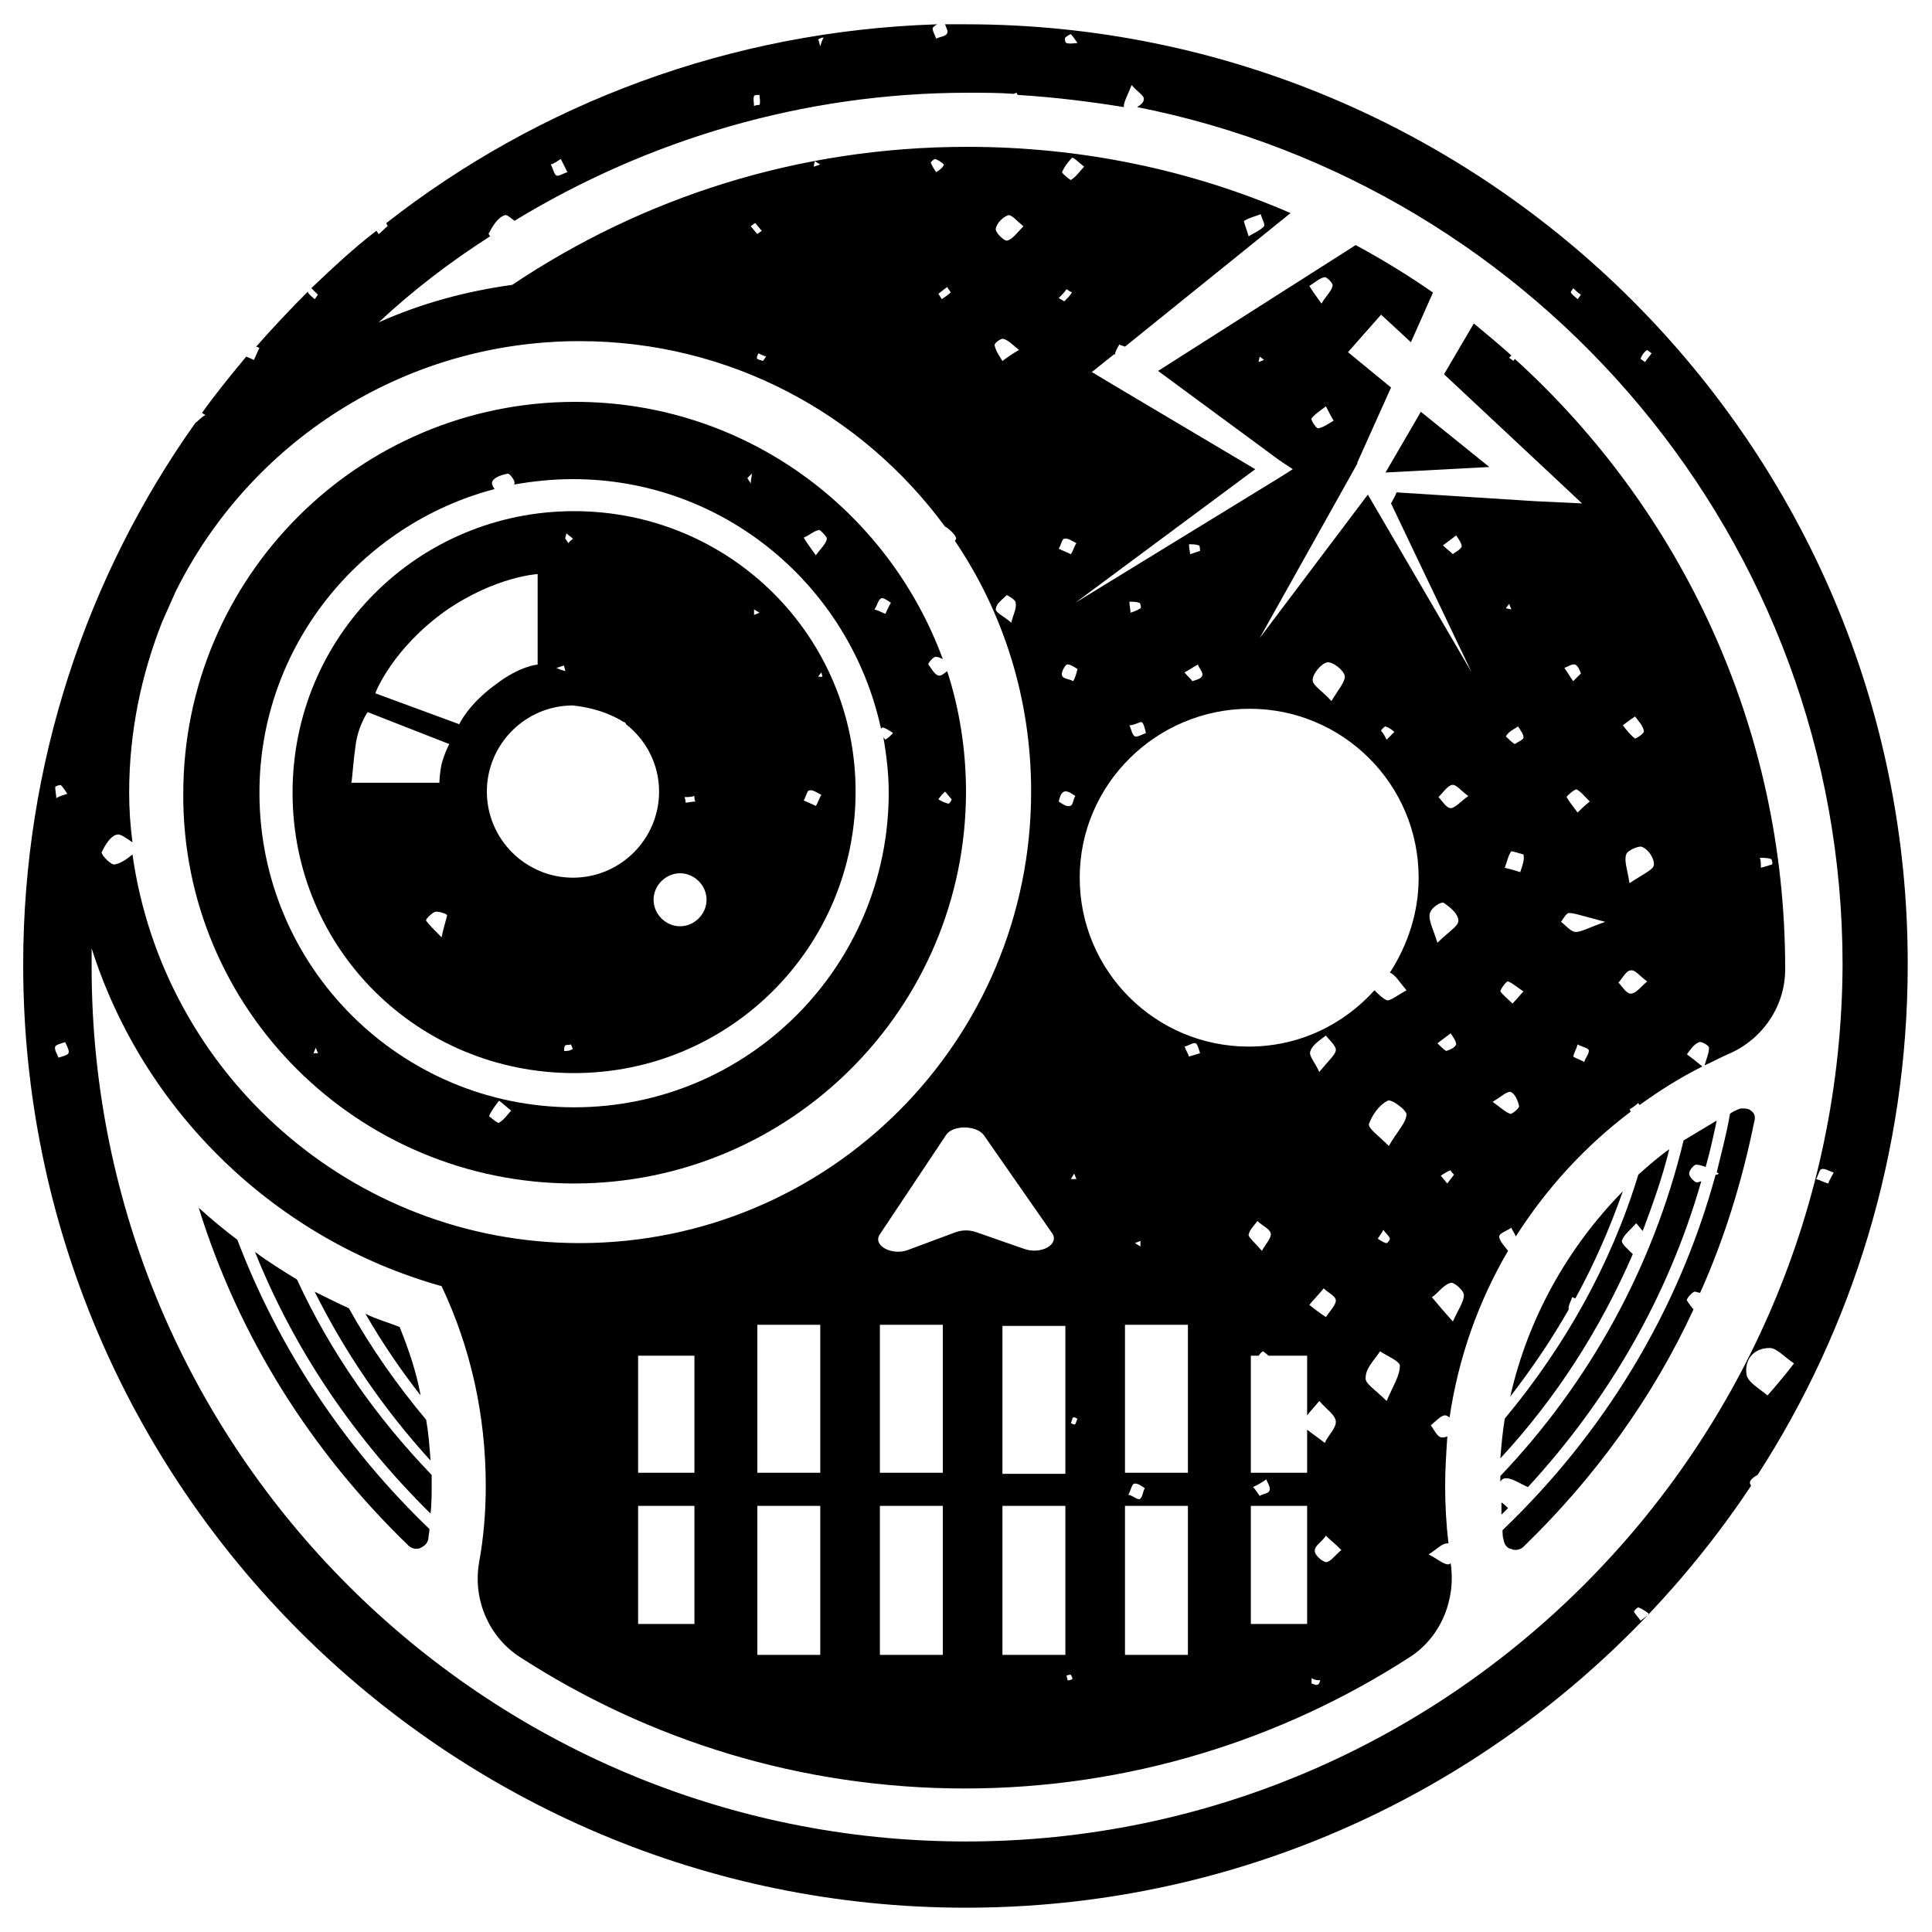 <svg xmlns="http://www.w3.org/2000/svg" viewBox="0 0 175 175"><path d="M142.1 118.6L142.1 118.6c-0.1-0.3 0.2-0.7 0.3-1.1 0.1 0 0.2 0.1 0.3 0.1 1.7-3.1 3.1-6.3 4.3-9.7 -5 5.1-8.6 11.5-10.2 18.6C138.8 123.9 140.5 121.4 142.1 118.6z"/><path d="M26.9 115.9c-1.3-0.8-2.6-1.6-3.8-2.5 3.6 9 9.1 17 15.9 23.7 0.1-0.9 0.1-1.8 0.1-2.6 0-0.3 0-0.6 0-0.9C34.1 128.4 30 122.6 26.9 115.9z"/><polygon points="125.5 42.8 134.9 42.3 128.7 37.3 "/><path d="M87.5 2.2c-0.6 0-1.3 0-1.9 0 0.1 0.3 0.3 0.6 0.2 0.8 -0.1 0.3-0.6 0.3-1 0.5 -0.1-0.3-0.4-0.8-0.3-1 0.1-0.1 0.2-0.2 0.4-0.3C66.1 2.8 48.8 9.4 35 20.2c0 0.1 0.1 0.2 0.1 0.3 -0.3 0.2-0.5 0.5-0.8 0.7 -0.1-0.1-0.1-0.2-0.2-0.3 -2.1 1.6-4 3.4-5.9 5.2 0.2 0.2 0.4 0.4 0.6 0.6 -0.1 0.1-0.2 0.3-0.3 0.4 -0.2-0.2-0.5-0.4-0.6-0.6 0 0 0 0 0-0.1 -1.6 1.6-3.2 3.3-4.7 5 0.1 0 0.2 0.1 0.3 0.1 -0.2 0.4-0.3 0.7-0.5 1.1 -0.2-0.1-0.5-0.2-0.7-0.3 -1.4 1.7-2.8 3.4-4 5.1 0.1 0.1 0.2 0.1 0.3 0.2 -0.4 0.2-0.6 0.5-0.9 0.7C7.9 52.1 2.1 69.1 2.1 87.4c0 47.1 38.3 85.4 85.4 85.4 29.7 0 55.8-15.2 71.1-38.2 0-0.1-0.1-0.2-0.1-0.3 0-0.2 0.3-0.5 0.7-0.7 8.6-13.3 13.6-29.2 13.6-46.2C172.9 40.5 134.6 2.2 87.5 2.2zM142.5 26.1c0.2 0.2 0.4 0.4 0.7 0.6 -0.1 0.1-0.2 0.3-0.3 0.4 -0.2-0.2-0.5-0.4-0.6-0.6C142.2 26.5 142.4 26.3 142.5 26.1zM96.5 3.4c0.1-0.1 0.4-0.3 0.5-0.3 0.2 0.2 0.4 0.5 0.6 0.8 -0.3 0-0.6 0.1-1 0C96.5 3.9 96.4 3.5 96.5 3.4zM74.6 3.4c-0.1 0.2-0.2 0.4-0.3 0.8 -0.1-0.3-0.1-0.5-0.2-0.6C74.2 3.5 74.4 3.4 74.6 3.4zM68.8 8.6c0 0.3 0.1 0.6 0 0.9 0 0-0.3 0-0.5 0.1 0-0.3-0.1-0.6 0-0.9C68.3 8.6 68.6 8.6 68.8 8.6zM50.8 14.4c0.2 0.4 0.4 0.8 0.6 1.2 -0.4 0.1-0.8 0.4-1 0.3s-0.3-0.6-0.5-1C50.2 14.8 50.5 14.6 50.8 14.4zM10.6 75.6c0.3-0.1 0.8 0.3 1.4 0.7 -0.2-1.5-0.3-3-0.3-4.5 0-5.5 1.1-10.7 3-15.5 0.4-0.9 0.8-1.8 1.2-2.7 6.7-13.5 20.6-22.7 36.6-22.7 13.6 0 25.6 6.6 33.1 16.8 0.3 0.1 1.1 0.9 1 1.1 0 0.1-0.1 0.1-0.1 0.2 4.4 6.5 6.9 14.3 6.9 22.7 0 22.6-18.3 40.9-40.9 40.9 -20.6 0-37.7-15.3-40.5-35.2 -0.6 0.5-1.1 0.8-1.6 0.9 -0.3 0.1-1.2-0.8-1.2-1.1C9.5 76.6 10 75.7 10.6 75.6zM68.6 21.2c-0.2-0.2-0.4-0.5-0.6-0.7 0.1-0.1 0.4-0.3 0.4-0.3 0.2 0.2 0.4 0.5 0.6 0.7C68.9 21 68.7 21.1 68.6 21.2zM69.4 32.3c-0.1 0.1-0.2 0.3-0.3 0.4 -0.2-0.1-0.4-0.1-0.5-0.2s0-0.3 0.1-0.5C68.9 32.1 69.1 32.2 69.4 32.3zM73.7 15.1l0.1-0.5 0.5 0.3L73.7 15.1zM84.8 15.6c-0.2-0.3-0.4-0.6-0.5-0.9 0 0 0.3-0.3 0.4-0.3 0.3 0.1 0.6 0.3 0.8 0.5C85.4 15.2 85.1 15.4 84.8 15.6zM85.8 26c0.1 0.2 0.3 0.4 0.3 0.5 -0.2 0.2-0.5 0.4-0.8 0.6 -0.1-0.2-0.2-0.3-0.3-0.5C85.3 26.4 85.5 26.2 85.8 26zM90.9 30.7c0.4 0.1 0.8 0.5 1.4 1 -0.7 0.4-1.1 0.7-1.5 1 -0.3-0.5-0.6-0.9-0.7-1.4C90 31.1 90.7 30.6 90.9 30.7zM90.2 20.7c0.1-0.5 0.6-1 1.1-1.2 0.3-0.1 0.8 0.5 1.4 1 -0.6 0.6-1 1.2-1.5 1.3C90.9 21.8 90.1 21 90.2 20.7zM92 54.6c0.1 0.5-0.2 1-0.4 1.8 -0.7-0.6-1.4-0.9-1.4-1.2 0-0.5 0.6-0.9 1-1.3C91.2 53.9 92 54.3 92 54.6zM96.6 26.2c0.2 0.1 0.3 0.2 0.5 0.3 -0.2 0.3-0.4 0.5-0.7 0.8 0 0-0.3-0.2-0.5-0.3C96.2 26.7 96.4 26.5 96.6 26.2zM96.2 15.6c0.2-0.5 0.6-1 0.9-1.3 0.1-0.1 0.6 0.4 1.1 0.8 -0.4 0.4-0.7 0.9-1.2 1.2C96.9 16.3 96.2 15.7 96.2 15.6zM96.4 48.8c0.3-0.1 0.7 0.2 1.1 0.4 -0.2 0.3-0.3 0.7-0.5 1 -0.4-0.2-0.7-0.3-1.1-0.5C96.1 49.4 96.2 48.8 96.4 48.8zM97 128.9c0.1-0.2 0.1-0.4 0.2-0.5 0.1-0.1 0.3 0.1 0.4 0.1 -0.1 0.2-0.1 0.3-0.2 0.5C97.2 129.1 97.1 128.9 97 128.9zM97.1 152.1c-0.1 0.1-0.3 0.1-0.4 0.1 0-0.1-0.1-0.4-0.1-0.4 0.1-0.1 0.3-0.1 0.4-0.1C97.1 151.9 97.2 152.1 97.1 152.1zM97 106.8l0.3-0.5 0.2 0.5H97zM97.2 61.7c-0.3-0.2-0.9-0.2-1-0.5s0.2-0.8 0.4-1c0.2-0.1 0.7 0.2 1 0.4C97.5 61 97.4 61.4 97.2 61.7zM96.4 71.7c0.3-0.1 0.7 0.2 1 0.4 -0.2 0.3-0.2 0.9-0.5 0.9 -0.3 0.1-0.7-0.2-1-0.4C96 72.2 96.1 71.8 96.4 71.7zM96.5 120.1v13.4h-5.7v-13.4H96.5zM96.5 136.4v13.5h-5.7v-13.5H96.5zM92.7 113.1l-4.3-1.5c-0.6-0.2-1.2-0.2-1.8 0l-4.3 1.6c-1.5 0.6-3.3-0.4-2.6-1.4l6-9c0.6-0.9 2.7-0.9 3.4 0l6.2 8.9C96 112.7 94.3 113.7 92.7 113.1zM79.7 133.4v-13.4h5.7v13.4H79.7zM85.4 136.4v13.5h-5.7v-13.5H85.4zM68.6 133.4v-13.4h5.7v13.4H68.6zM74.3 136.4v13.5h-5.7v-13.5H74.3zM57.8 133.4v-10.6h5.1v10.6H57.8zM62.9 136.4v10.7h-5.1v-10.7H62.9zM5.5 71.1c0.2 0.2 0.4 0.5 0.6 0.8 -0.3 0.1-0.7 0.2-1 0.4 0-0.3-0.1-0.7-0.1-1C5 71.2 5.4 71.1 5.5 71.1zM6.2 95.4c-0.1 0.2-0.6 0.3-0.9 0.4 -0.1-0.3-0.4-0.7-0.3-1 0.1-0.2 0.6-0.3 0.9-0.4C6.1 94.8 6.3 95.2 6.2 95.4zM148.6 146.8c-0.2-0.3-0.4-0.5-0.6-0.8 0-0.1 0.3-0.4 0.4-0.4 0.3 0.1 0.6 0.3 1 0.6C149.1 146.4 148.9 146.6 148.6 146.8zM160.1 126.4c-0.7-0.6-1.8-1.2-1.9-1.9 -0.2-1.3 0.6-2.4 2.1-2.4 0.6 0 1.2 0.7 2.2 1.4C161.5 124.8 160.8 125.6 160.1 126.4zM165.6 107.2c-0.4-0.1-0.7-0.3-1.1-0.4 0.2-0.3 0.3-0.9 0.5-0.9 0.3-0.1 0.7 0.2 1.1 0.3C165.9 106.6 165.7 106.9 165.6 107.2zM87.5 166.8c-43.7 0-79.2-35.5-79.2-79.2 0-0.6 0-1.1 0-1.7C13 100.7 25 112.3 40 116.5c2.6 5.5 4 11.6 4 18.1 0 2.4-0.2 4.7-0.6 6.9 -0.6 3.4 0.9 6.8 3.7 8.6 11.6 7.5 25.4 11.9 40.3 11.9 14.8 0 28.7-4.4 40.3-11.9 2.8-1.8 4.2-5.2 3.7-8.5 -0.1 0.1-0.2 0.1-0.3 0.1 -0.5-0.1-0.9-0.5-1.7-0.9 0.8-0.5 1.2-1 1.7-1 0 0 0 0 0.1 0 -0.2-1.7-0.3-3.5-0.3-5.2 0-1.5 0.1-3 0.2-4.5 -0.2 0.1-0.3 0.1-0.5 0.1 -0.4 0-0.7-0.7-1-1.1 0.4-0.3 0.9-0.9 1.3-0.9 0.1 0 0.3 0.1 0.4 0.2 0.8-5.4 2.6-10.5 5.3-15.1l0 0c-0.3-0.4-0.8-0.9-0.8-1.3 0-0.3 0.7-0.5 1.1-0.8 0.1 0.3 0.3 0.5 0.4 0.8 2.8-4.4 6.3-8.2 10.4-11.3 0-0.1-0.1-0.2-0.1-0.2 0.3-0.2 0.6-0.4 0.8-0.6 0 0.1 0.1 0.1 0.1 0.2 1.8-1.3 3.7-2.5 5.7-3.5 -0.6-0.5-1-0.8-1.4-1.1 0.3-0.4 0.6-0.9 1.1-1.1 0.2-0.1 0.9 0.3 0.9 0.5 0 0.5-0.2 0.9-0.4 1.6 0.7-0.3 1.4-0.7 2.1-1 3.1-1.3 5.2-4.3 5.2-7.7 0 0 0 0 0-0.1 0-21.9-9.5-41.6-24.5-55.2 0 0.1-0.1 0.1-0.1 0.2 -0.1-0.1-0.3-0.2-0.4-0.3 0.1-0.1 0.1-0.1 0.2-0.2 -1.1-1-2.2-1.9-3.4-2.9l-2.7 4.6 9.3 8.7 3.2 3 -4.2-0.2 -12.6-0.8c-0.1 0.3-0.3 0.6-0.5 1l7.3 15.3 -9.4-16.1 -9.8 13 8.9-15.9 -0.1 0.1 3.1-6.9 -3.9-3.2 3-3.4 2.7 2.5 2-4.5c-2.3-1.6-4.6-3-7-4.3l-17.9 11.4 11 8.1 1.2 0.8 -1.1 0.7L97.4 54.6l16.3-12.1 -12.8-7.6 -2-1.2 2-1.6h0.1c0-0.2 0.2-0.6 0.4-0.9 0.1 0.1 0.3 0.1 0.5 0.2l15-12.1c-9-3.9-18.9-6-29.3-6 -15.3 0-29.4 4.6-41.2 12.5 -4.3 0.6-8.3 1.7-12.1 3.4 3.1-2.9 6.5-5.5 10.1-7.8 -0.1-0.1-0.2-0.3-0.1-0.3 0.3-0.6 0.8-1.4 1.4-1.6 0.2-0.1 0.5 0.2 0.9 0.5 12-7.3 26.1-11.6 41.1-11.6 1.4 0 2.8 0 4.1 0.1 0.1 0 0.2-0.1 0.3-0.1 0 0.1 0 0.1 0.1 0.2 3.3 0.2 6.5 0.6 9.6 1.1V9.5c0.1-0.5 0.4-1 0.7-1.8 0.5 0.6 1.2 1 1.1 1.3 0 0.3-0.3 0.5-0.6 0.7 36.4 7.2 63.9 39.3 63.9 77.7C166.7 131.2 131.2 166.8 87.5 166.8zM103.3 55.1c-0.3 0.2-0.6 0.3-0.9 0.4 0-0.3-0.1-0.7-0.1-1 0.3 0 0.6 0 0.9 0.1C103.3 54.6 103.4 55.1 103.3 55.1zM103.4 65.4c0.2 0.1 0.3 0.6 0.4 1 -0.3 0.1-0.8 0.4-1 0.3 -0.3-0.2-0.3-0.6-0.5-1C102.7 65.7 103.2 65.4 103.4 65.4zM113.2 64.2c8.4 0 15.3 6.8 15.3 15.3 0 3.2-1 6.1-2.6 8.6 0.5 0.2 0.9 0.9 1.5 1.6 -0.9 0.5-1.5 1-1.8 0.9 -0.4-0.2-0.7-0.5-1.1-0.9 -2.8 3.1-6.8 5.1-11.4 5.1 -8.4 0-15.3-6.8-15.3-15.3S104.8 64.2 113.2 64.2zM108.5 60.2c0.1 0.3 0.5 0.7 0.4 1s-0.6 0.4-0.9 0.5c-0.2-0.3-0.5-0.5-0.7-0.8C107.7 60.7 108.1 60.4 108.5 60.2zM107.7 49.3c0.3 0 0.6 0 0.9 0.1 0.1 0 0.1 0.5 0.1 0.5 -0.3 0.1-0.6 0.2-0.9 0.3C107.8 50 107.7 49.7 107.7 49.3zM118.9 61.6c0-0.6 0.8-1.5 1.3-1.6s1.5 0.7 1.6 1.2 -0.6 1.3-1.2 2.3C119.8 62.6 118.9 62.1 118.9 61.6zM125.1 66.2c0-0.1 0.3-0.4 0.4-0.4 0.3 0.1 0.6 0.3 0.8 0.5 -0.2 0.2-0.5 0.5-0.7 0.7C125.5 66.8 125.3 66.4 125.1 66.2zM125 122.4c0.6 0.4 1.8 0.9 1.8 1.3 0 0.9-0.6 1.8-1.2 3.2 -1-1-2-1.6-1.9-2.1C123.7 123.9 124.5 123.2 125 122.4zM124.8 112.2c0.2-0.3 0.4-0.6 0.5-0.8 0.2 0.3 0.5 0.5 0.6 0.8 0 0.1-0.2 0.4-0.3 0.4C125.4 112.6 125.1 112.4 124.8 112.2zM125.8 103.8c-0.9-0.9-1.9-1.6-1.8-2 0.3-0.8 0.9-1.7 1.7-2.1 0.3-0.2 1.8 0.9 1.7 1.3C127.3 101.8 126.6 102.4 125.8 103.8zM113.3 136.4h5.1v10.7h-5.1V136.4zM113.1 111.9c0-0.4 0.5-0.9 0.8-1.3 0.4 0.4 1.1 0.7 1.2 1.1 0.1 0.4-0.4 0.9-0.8 1.6C113.8 112.7 113.2 112.2 113.1 111.9zM113.5 134.7c0.4-0.2 0.8-0.4 1.2-0.7 0.1 0.3 0.4 0.7 0.3 1 -0.1 0.3-0.6 0.3-0.9 0.5C113.9 135.2 113.7 134.9 113.5 134.7zM113.3 133.4v-10.6h0.7c0.1-0.1 0.2-0.3 0.4-0.4 0 0 0.3 0.2 0.5 0.4h3.5v5.4c0.3-0.4 0.7-0.8 1.1-1.3 0.7 0.8 1.5 1.3 1.5 1.9 0 0.6-0.7 1.2-1 1.9 -0.5-0.4-1.1-0.8-1.6-1.2v3.9L113.3 133.4 113.3 133.4zM119.9 116.7c0.4 0.4 1.1 0.7 1.1 1.1 0 0.4-0.5 0.9-0.9 1.5 -0.6-0.4-1-0.7-1.5-1.1C119 117.7 119.5 117.2 119.9 116.7zM118.7 95.2c0.2-0.6 0.9-1 1.4-1.4 0.3 0.4 0.9 0.9 0.9 1.3 0 0.4-0.6 0.9-1.5 2C119.1 96.2 118.5 95.6 118.7 95.2zM119.1 140.4c0-0.4 0.7-0.8 1-1.3 0.4 0.4 0.8 0.7 1.4 1.3 -0.6 0.5-1 1.1-1.4 1.1C119.7 141.4 119 140.8 119.1 140.4zM119.6 152.2c-0.1 0.2-0.1 0.4-0.3 0.4 -0.1 0.1-0.3-0.1-0.5-0.1 0-0.2 0-0.3 0-0.5C119.1 152.2 119.4 152.2 119.6 152.2zM107.6 136.4v13.5h-5.7v-13.5H107.6zM102.2 135.4c0.2-0.3 0.3-0.9 0.5-1 0.3-0.1 0.7 0.2 1 0.4 -0.2 0.3-0.2 0.9-0.5 1C102.9 135.8 102.5 135.4 102.2 135.4zM101.9 133.4v-13.4h5.7v13.4H101.9zM102.8 112.6l0.5-0.2v0.5L102.8 112.6zM107.3 94.8c0.4-0.1 0.8-0.4 1-0.3 0.2 0.1 0.3 0.6 0.4 0.9 -0.3 0.1-0.7 0.2-1 0.3C107.6 95.4 107.4 95.1 107.3 94.8zM131 95.2c-0.3-0.2-0.5-0.4-0.8-0.7 0.4-0.3 0.8-0.6 1.2-0.9 0.2 0.3 0.5 0.7 0.5 1C131.8 94.9 131.3 95.1 131 95.2zM131.7 106.4c-0.2 0.3-0.4 0.5-0.6 0.8 -0.2-0.2-0.4-0.5-0.6-0.7 0.3-0.2 0.6-0.4 0.9-0.5C131.4 106.1 131.7 106.4 131.7 106.4zM131.4 116.2c0.3-0.1 1.2 0.7 1.2 1.1 0 0.6-0.5 1.3-1 2.4 -0.9-1-1.4-1.6-1.9-2.2C130.2 117.2 130.7 116.4 131.4 116.2zM131.4 73.2c-0.4 0-0.8-0.7-1.1-1 0.4-0.4 0.8-1 1.2-1.1s0.9 0.6 1.5 1C132.3 72.6 131.8 73.2 131.4 73.2zM130.8 81.8c0.6 0.4 1.3 1 1.3 1.6 0 0.5-0.9 1-1.9 2 -0.4-1.3-0.8-2-0.7-2.6C129.6 82.2 130.6 81.6 130.8 81.8zM137.5 65.8c0.2 0.3 0.5 0.7 0.5 1 0 0.2-0.5 0.4-0.8 0.6 -0.3-0.2-0.5-0.4-0.8-0.7C136.7 66.2 137.1 66.1 137.5 65.8zM136.4 55.1l0.3-0.4 0.2 0.5L136.4 55.1zM138 77.4c0.1 0.5-0.1 1-0.3 1.6 -0.6-0.2-1-0.3-1.4-0.4 0.2-0.5 0.3-1.1 0.6-1.5C137 77.1 138 77.4 138 77.4zM136.6 88.9c0.5 0.2 0.9 0.6 1.4 0.9 -0.3 0.3-0.5 0.6-1 1.1 -0.4-0.4-0.8-0.7-1.1-1.1C135.9 89.6 136.5 88.8 136.6 88.9zM136.8 98.9c0.4 0.1 0.7 0.8 0.8 1.3 0 0.2-0.6 0.7-0.8 0.7 -0.5-0.2-0.9-0.6-1.6-1.1C135.9 99.4 136.4 98.9 136.8 98.9zM142.5 61.7c-0.3-0.4-0.5-0.8-0.8-1.2 0.3-0.1 0.7-0.4 1-0.3 0.2 0.1 0.4 0.5 0.5 0.8C142.9 61.3 142.7 61.5 142.5 61.7zM144 72.6c-0.5 0.4-0.8 0.7-1.1 1 -0.3-0.4-0.7-0.9-1-1.4 0-0.1 0.7-0.7 0.9-0.7C143.2 71.7 143.6 72.2 144 72.6zM142.1 82.7c0.5 0 1 0.2 3.3 0.8 -1.7 0.6-2.3 1-2.8 0.9 -0.4-0.1-0.8-0.6-1.2-0.9C141.6 83.2 141.9 82.7 142.1 82.7zM143.5 96.2c-0.3-0.2-0.7-0.3-1-0.5 0.1-0.4 0.3-0.7 0.4-1.1 0.3 0.2 0.9 0.3 1 0.5C144 95.4 143.6 95.8 143.5 96.2zM148.1 66.9c-0.4-0.3-0.8-0.8-1.1-1.2 0.5-0.4 0.8-0.6 1.1-0.8 0.3 0.4 0.7 0.8 0.8 1.3C149 66.4 148.2 66.9 148.1 66.9zM149.8 78.4c-0.1 0.4-1 0.8-2.2 1.6 -0.2-1.3-0.5-2-0.3-2.6 0.1-0.4 1.2-0.8 1.4-0.7C149.3 76.9 149.9 77.8 149.8 78.4zM147.7 87.9c0.4-0.1 0.8 0.5 1.5 1 -0.6 0.5-1 1.1-1.5 1.1 -0.4 0-0.8-0.7-1.1-1C146.9 88.7 147.3 87.9 147.7 87.9zM159.4 77.7c0.3 0 0.7 0 1 0.1 0.1 0 0.2 0.5 0.1 0.5 -0.3 0.1-0.6 0.2-1 0.3C159.5 78.2 159.5 77.9 159.4 77.7zM132.4 49.5c-0.1 0.3-0.6 0.5-0.8 0.7 -0.3-0.3-0.6-0.5-0.9-0.8 0.4-0.3 0.8-0.6 1.2-0.9C132.1 48.8 132.4 49.2 132.4 49.5zM119.7 27.5c-0.5-0.7-0.8-1.1-1.1-1.6 0.5-0.3 0.9-0.7 1.4-0.8 0.2 0 0.8 0.6 0.7 0.8C120.6 26.4 120.1 26.8 119.7 27.5zM120.8 38.1c-0.5 0.3-0.9 0.6-1.4 0.7 -0.2 0-0.7-0.8-0.6-0.9 0.3-0.4 0.8-0.7 1.3-1.1C120.3 37.2 120.5 37.6 120.8 38.1zM114.5 32.6l-0.5 0.2 0.1-0.5L114.5 32.6zM112.7 20c0.5-0.3 1-0.4 1.5-0.6 0.1 0.4 0.4 0.9 0.3 1.1 -0.4 0.4-0.9 0.6-1.4 0.9C112.9 20.7 112.6 20 112.7 20zM149.2 31.7l0.4 0.3c-0.2 0.3-0.4 0.5-0.6 0.8 -0.1-0.1-0.3-0.2-0.4-0.3C148.7 32.2 148.9 31.9 149.2 31.7z"/><path d="M36.2 120.2c-1-0.4-2.1-0.7-3.1-1.2 1.5 2.6 3.2 5.1 5 7.4C37.7 124.2 37 122.2 36.2 120.2z"/><path d="M158.6 100.6c-0.1-0.1-0.3-0.2-0.7-0.2 -0.1 0-0.3 0-0.5 0.1s-0.5 0.2-0.7 0.4c-0.3 1.8-0.8 3.6-1.2 5.3 0.1 0 0.1 0.1 0.2 0.1 -0.1 0.1-0.2 0.1-0.3 0.1 -3.4 12.5-10.2 23.5-19.3 32.2 0 0.3 0 0.6 0.1 0.9 0.1 0.6 0.5 0.8 0.7 0.8 0.1 0.1 0.7 0.2 1.1-0.2 6.5-6.3 11.7-13.5 15.4-21.5 -0.2-0.2-0.4-0.5-0.6-0.8 -0.1-0.1 0.5-0.8 0.7-0.8s0.3 0.1 0.5 0.1c2.2-4.9 3.8-10.1 4.9-15.5l0 0C159.1 100.9 158.7 100.7 158.6 100.6z"/><path d="M18 109.4c3.6 11.6 10.1 22 19 30.6 0.4 0.4 1 0.3 1.1 0.2 0.2-0.1 0.6-0.3 0.7-0.8 0-0.3 0.1-0.6 0.1-0.9 -7.6-7.3-13.6-16.2-17.4-26.2C20.3 111.4 19.1 110.4 18 109.4z"/><path d="M146.9 112.4c0.2-0.6 0.8-1 1.3-1.6 0.2 0.2 0.4 0.5 0.6 0.7 0.9-2.4 1.8-4.9 2.4-7.4 -1 0.7-1.9 1.5-2.8 2.3 -2.5 8.2-6.7 15.6-12.1 22.1 -0.2 1.2-0.3 2.4-0.4 3.6 5-5.4 9-11.6 12-18.5C147.5 113.2 146.9 112.7 146.9 112.4z"/><path d="M52 107.2c19.6 0 35.5-15.9 35.5-35.5 0-3.8-0.6-7.5-1.7-10.9 -0.3 0.2-0.5 0.4-0.7 0.4 -0.4 0-0.7-0.6-1-1 -0.1-0.1 0.5-0.8 0.7-0.7 0.2 0 0.4 0.1 0.6 0.2 -5-13.6-18-23.3-33.3-23.3 -19.6 0-35.5 15.9-35.5 35.5C16.5 91.4 32.4 107.2 52 107.2zM85.6 71.7c0.2 0.2 0.4 0.5 0.6 0.7 0 0.1-0.2 0.4-0.3 0.4 -0.3-0.1-0.6-0.2-0.9-0.4C85.2 72.1 85.4 71.9 85.6 71.7zM28.4 95.4l0.2-0.5 0.2 0.5H28.4zM45.2 101.7c-0.1 0.1-0.9-0.6-0.9-0.6 0.2-0.5 0.6-1 0.9-1.4 0.3 0.2 0.6 0.5 1.1 0.9C46 100.9 45.7 101.4 45.2 101.7zM79.8 54.2c0.2-0.1 0.6 0.2 0.9 0.4 -0.2 0.3-0.3 0.6-0.5 1 -0.3-0.1-0.6-0.3-1-0.4C79.5 54.8 79.5 54.4 79.8 54.2zM74.2 48c0.1 0 0.7 0.6 0.7 0.8 -0.1 0.5-0.5 0.8-1 1.5 -0.5-0.7-0.8-1.1-1.1-1.6C73.3 48.5 73.7 48.1 74.2 48zM68.1 42.9c0 0.3-0.1 0.6-0.1 0.9 -0.1-0.2-0.2-0.3-0.3-0.5C67.8 43.2 67.9 43.1 68.1 42.9zM44.8 44.3c-0.2-0.3-0.3-0.5-0.2-0.7 0.2-0.4 0.9-0.6 1.4-0.7 0.2 0 0.7 0.7 0.6 0.9 0 0 0 0.1-0.1 0.1 1.7-0.3 3.5-0.5 5.4-0.5 13.7 0 25.1 9.7 27.9 22.6 0.1-0.1 0.1-0.1 0.2-0.1 0.3 0.1 0.6 0.3 0.9 0.5 -0.2 0.2-0.4 0.4-0.7 0.6 -0.1-0.1-0.2-0.2-0.2-0.3 0.3 1.7 0.5 3.4 0.5 5.1 0 15.7-12.7 28.5-28.5 28.5 -15.7 0-28.5-12.7-28.5-28.5C23.5 58.6 32.6 47.5 44.8 44.3z"/><path d="M136 136.1c0 0.4 0 0.8 0 1.1 0.2-0.2 0.4-0.4 0.6-0.6C136.4 136.4 136.2 136.2 136 136.1z"/><path d="M136.4 133.9c0.6 0 1.1 0.4 2 0.8 7.2-7.8 12.7-17.2 15.7-27.7 -0.1 0-0.2 0.1-0.4 0.1s-0.7-0.5-0.7-0.8 0.5-0.9 0.7-0.8c0.2 0 0.5 0.1 0.8 0.2 0.4-1.4 0.7-2.8 1-4.2 -1 0.6-2 1.2-3 1.8 -2.8 11.6-8.6 22-16.6 30.4 0 0.2 0 0.3 0 0.5C136.1 133.9 136.3 133.9 136.4 133.9z"/><path d="M52 97.2c14.1 0 25.5-11.4 25.5-25.5S66.1 46.3 52 46.3 26.5 57.6 26.5 71.8 37.9 97.2 52 97.2zM74.4 60.9l0.1 0.4h-0.4L74.4 60.9zM73.3 71.6c0.3-0.1 0.7 0.2 1.1 0.4 -0.2 0.3-0.3 0.7-0.5 1 -0.4-0.2-0.7-0.3-1.1-0.5C73 72.2 73.1 71.6 73.3 71.6zM40 84.9c-0.7-0.7-1.1-1.1-1.4-1.5 -0.1-0.1 0.5-0.7 0.8-0.8s1.1 0.2 1.1 0.3C40.4 83.4 40.2 83.9 40 84.9zM51.1 95.2c0-0.2 0-0.4 0.1-0.5s0.3 0 0.5-0.1c0.1 0.1 0.1 0.3 0.2 0.4C51.6 95.2 51.4 95.2 51.1 95.2zM68.3 55.2l0.5 0.3 -0.5 0.2V55.2zM62.9 72.1c0 0.2 0 0.4 0.1 0.5 -0.3 0-0.6 0.1-0.9 0.1 0 0 0-0.3-0.1-0.5C62.3 72.2 62.6 72.2 62.9 72.1zM61.6 79.1c1.3 0 2.4 1.1 2.4 2.4s-1.1 2.4-2.4 2.4 -2.4-1.1-2.4-2.4S60.3 79.1 61.6 79.1zM56.5 65.4L56.5 65.4c0.1 0 0.2 0.1 0.2 0.2 1.8 1.4 3 3.6 3 6.1 0 4.3-3.5 7.8-7.8 7.8s-7.8-3.5-7.8-7.8 3.5-7.8 7.8-7.8C53.7 64.1 55.2 64.6 56.5 65.4zM51.3 48.3c0.2 0.2 0.4 0.3 0.6 0.5 -0.1 0.1-0.3 0.2-0.4 0.4 -0.1-0.1-0.2-0.3-0.3-0.4C51.2 48.6 51.3 48.5 51.3 48.3zM51.1 60.3c0 0.2 0.1 0.3 0.1 0.5 -0.2-0.1-0.4-0.1-0.8-0.3C50.8 60.4 50.9 60.3 51.1 60.3zM40.4 55.3c4.5-3.1 8.3-3.3 8.3-3.3v8.2c0 0-1.6 0.1-3.8 1.8 -2.5 1.8-3.3 3.6-3.3 3.6L34 62.8C34 62.7 35.6 58.7 40.4 55.3zM32.2 67.6c0.2-1.8 1.1-3.1 1.1-3.1l7.4 2.9c0 0-0.4 0.7-0.7 1.8 -0.2 1-0.2 1.7-0.2 1.7h-8C31.9 70.9 31.9 69.8 32.2 67.6z"/><path d="M38.6 128.6c-2.6-3.1-5-6.5-7-10.1 -1.1-0.5-2.1-1-3.1-1.5 2.8 5.6 6.3 10.7 10.5 15.3C38.9 130.9 38.8 129.7 38.6 128.6z"/></svg>